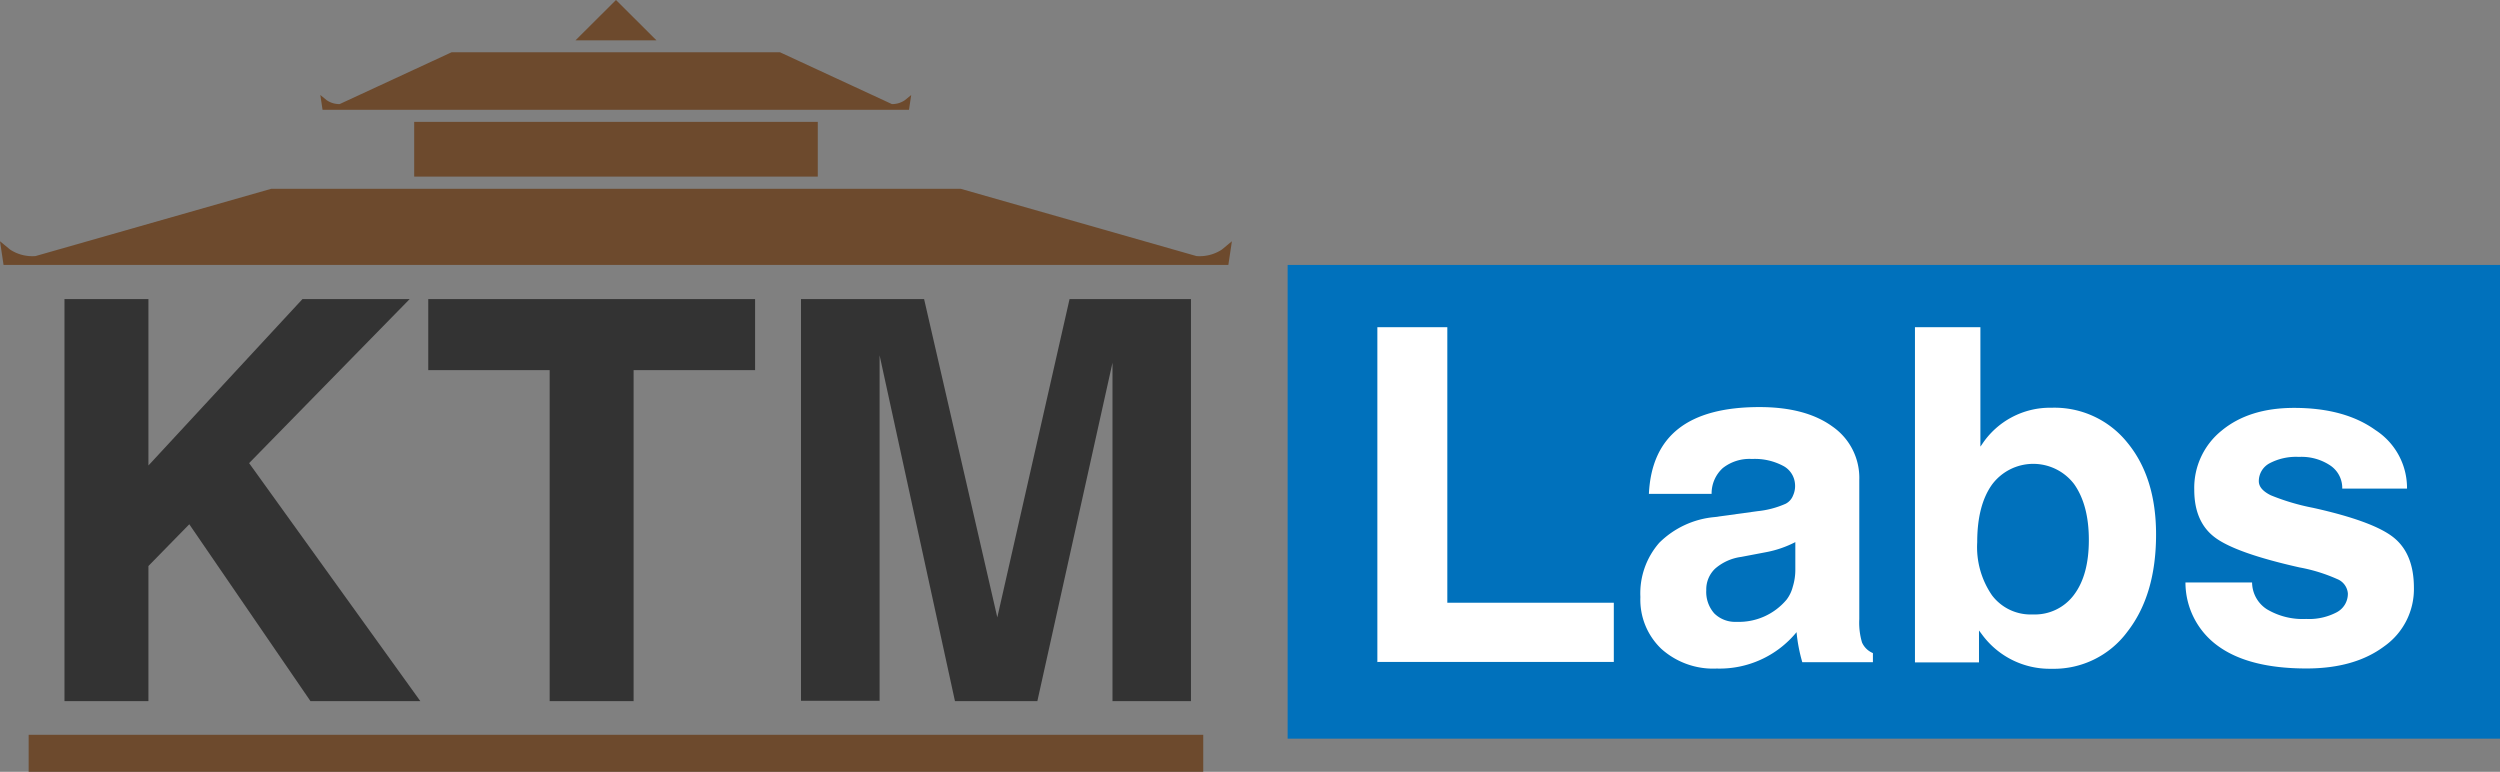 <svg id="Layer_1" data-name="Layer 1" xmlns="http://www.w3.org/2000/svg" viewBox="0 0 337.71 104.26"><rect x="0" y="0" width="337.71" height="104.26" fill="#808080" stroke="none"/><defs><style>.cls-1{fill:#333;}.cls-2{fill:#0071bc;}.cls-3{fill:#fff;}.cls-4{fill:#6d4a2d;}</style></defs><title>KTMLabs</title><path class="cls-1" d="M8.71,40.4H20.05V62.88L40.86,40.4H55.34L33.65,62.56,56.78,94.71H41.94L25.57,70.82l-5.52,5.64V94.71H8.71V40.4ZM74.25,50H57.85V40.4H102V50H85.59V94.71H74.25V50Zm44.55,44.67H108.2V40.4h16.63l9.89,43h0l9.76-43h16.4V94.71h-10.6V49h0L140.13,94.71H129L118.82,48h0V94.71Z"/><rect class="cls-2" x="173.94" y="35.79" width="163.78" height="63.99"/><path class="cls-3" d="M186.06,89.45V44.2h9.45V81.42H218v8h-32Z"/><path class="cls-3" d="M231.9,90.31a10.47,10.47,0,0,1-7.48-2.66,9.16,9.16,0,0,1-2.83-7,10.36,10.36,0,0,1,2.56-7.34,12.14,12.14,0,0,1,7.45-3.46l5.82-.8a12.44,12.44,0,0,0,3.79-1,2.1,2.1,0,0,0,1-1.11,3.1,3.1,0,0,0,.26-1.63A3,3,0,0,0,241,63a8.15,8.15,0,0,0-4.34-1,5.81,5.81,0,0,0-3.94,1.23,4.63,4.63,0,0,0-1.51,3.48h-8.47q0.28-5.88,4-8.8t10.93-2.92q6.25,0,9.87,2.63a8.43,8.43,0,0,1,3.62,7.2V83.63a9.35,9.35,0,0,0,.37,3.16A2.76,2.76,0,0,0,253,88.22v1.23h-9.54v0a21.79,21.79,0,0,1-.77-4l0-.06A13.44,13.44,0,0,1,231.9,90.31Zm10.62-13.24V73.23a14.44,14.44,0,0,1-4.06,1.38l-3.26.62a6.73,6.73,0,0,0-3.51,1.58,3.87,3.87,0,0,0-1.2,2.91,4.38,4.38,0,0,0,1.08,3.14,4,4,0,0,0,3,1.14,8.41,8.41,0,0,0,6.77-3,4.81,4.81,0,0,0,.83-1.72A7.73,7.73,0,0,0,242.52,77.08Z"/><path class="cls-3" d="M258.69,44.2h8.83V60.33l0.18-.25a11,11,0,0,1,9.42-5,12.62,12.62,0,0,1,10.25,4.71q3.88,4.71,3.88,12.41,0,8.16-3.88,13.14a12.35,12.35,0,0,1-10.25,5,11.34,11.34,0,0,1-9.42-4.68l-0.37-.49v4.31h-8.65V44.2ZM274.6,83a6.58,6.58,0,0,0,5.57-2.66q2-2.66,2-7.4t-2-7.56a6.94,6.94,0,0,0-11.08.08q-2,2.8-2,7.79a11.48,11.48,0,0,0,2,7.17A6.53,6.53,0,0,0,274.6,83Z"/><path class="cls-3" d="M316.4,66a3.66,3.66,0,0,0-1.6-3.11,7,7,0,0,0-4.25-1.17,7.65,7.65,0,0,0-4,.88A2.73,2.73,0,0,0,305.13,65q0,1.11,1.63,1.91a30.26,30.26,0,0,0,5.7,1.69q8.13,1.81,10.87,4t2.75,6.77a9.45,9.45,0,0,1-4,7.93q-4,3-10.51,3-7.73,0-11.9-3a10.58,10.58,0,0,1-4.45-8.62h9a4.35,4.35,0,0,0,2,3.62,9.44,9.44,0,0,0,5.31,1.31,8,8,0,0,0,4.14-.91,2.83,2.83,0,0,0,1.49-2.54,2.3,2.3,0,0,0-1.45-1.94,22.33,22.33,0,0,0-5.08-1.57q-8.5-1.91-11.36-4t-2.86-6.49a9.92,9.92,0,0,1,3.71-8q3.71-3.06,9.77-3.06,6.83,0,11,3A9.31,9.31,0,0,1,325.15,66H316.4Z"/><path class="cls-4" d="M162.54,104.26H3.87v-5H162.54v5Zm-52.07-80.4v-7.4H55.95v7.4h54.52ZM83.21,0L77.74,5.45H88.68Zm81.85,33.71a5.46,5.46,0,0,1-3.44.88L129.76,25.5H36.65L4.8,34.59a5.46,5.46,0,0,1-3.44-.88L0,32.59l0.48,3.2H165.93l0.48-3.2ZM44.3,14.83h78.49l0.3-2-0.84.69a3,3,0,0,1-1.77.54l-15.12-7H61l-15.12,7a3,3,0,0,1-1.77-.54l-0.84-.69,0.3,2H44.3Z"/></svg>